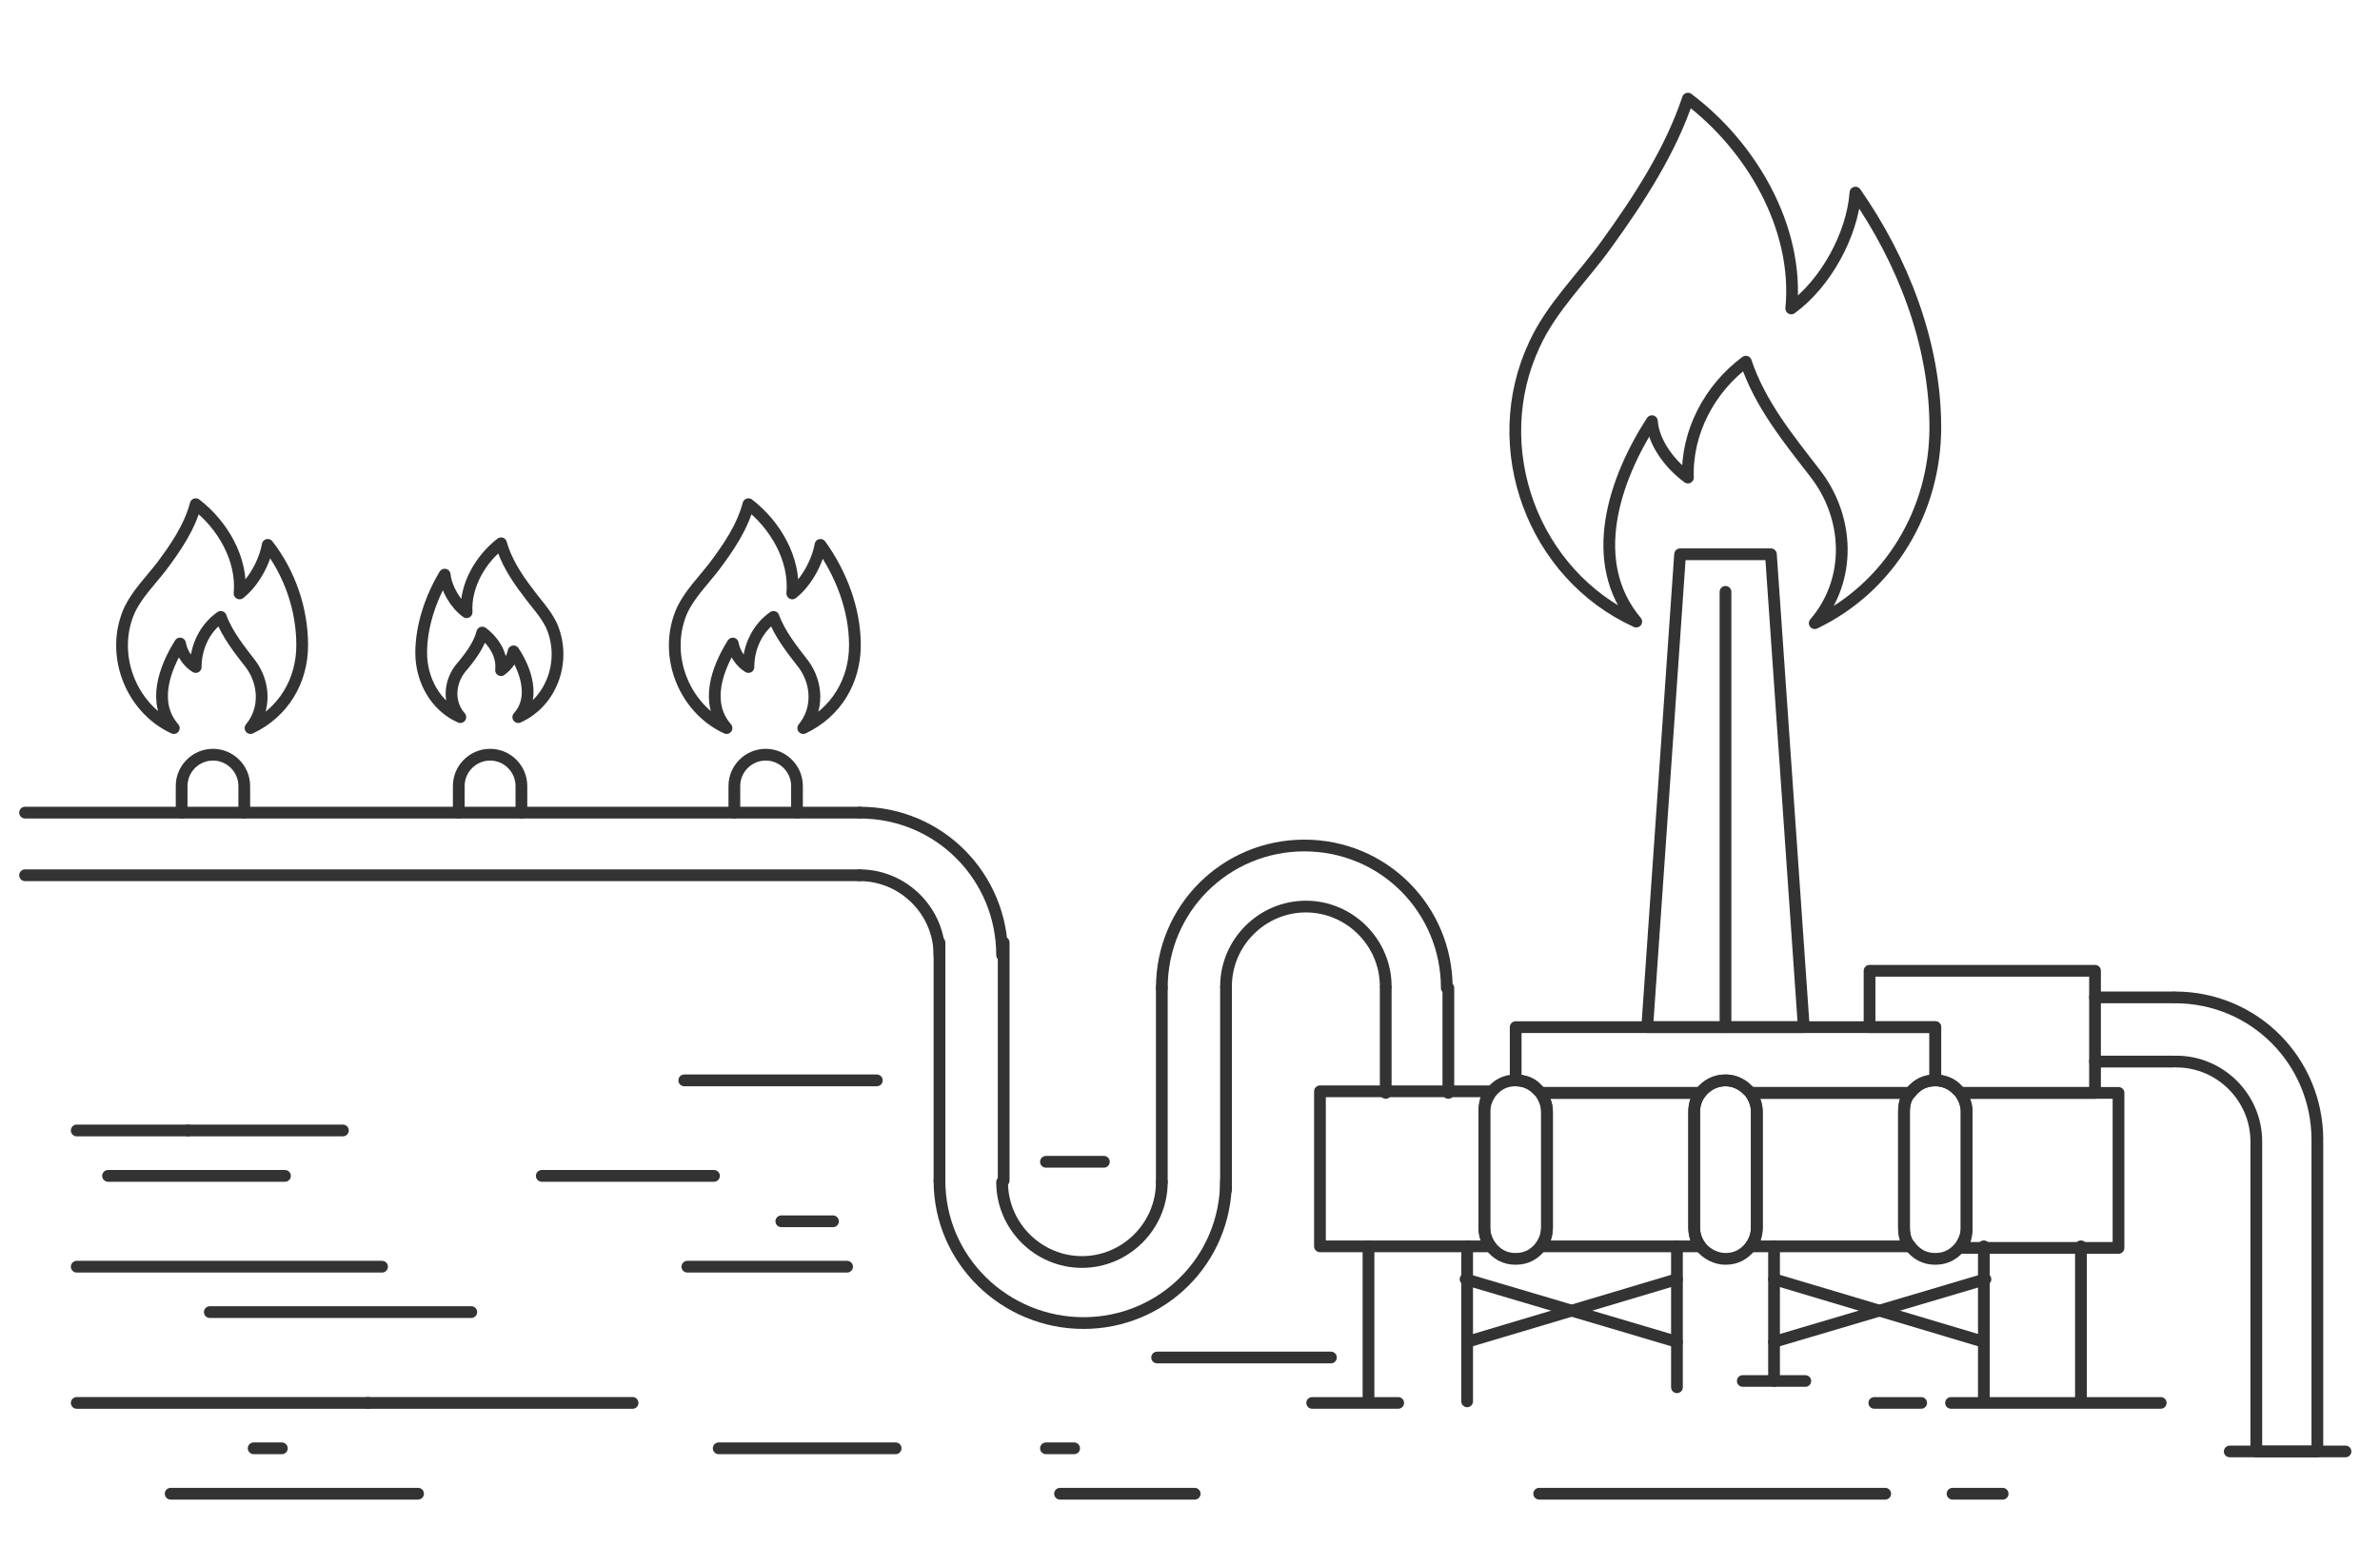 <svg id="Layer_1" xmlns="http://www.w3.org/2000/svg" viewBox="0 0 152 100"><style>.st0{fill:none;stroke:#333;stroke-linecap:round;stroke-miterlimit:10}.st0,.st1{stroke-width:.75;stroke-linejoin:round}.st1{fill:#FFF}.st1,.st2{stroke:#333;stroke-linecap:round;stroke-miterlimit:10}.st2{fill:none;stroke-width:.743}</style><path id="XMLID_1567_" class="st0" d="M11.6 51.9v-1.7c0-1.1.9-2 2-2s2 .9 2 2v1.7"/><path id="XMLID_1566_" class="st0" d="M29.3 51.9v-1.7c0-1.1.9-2 2-2s2 .9 2 2v1.7"/><path id="XMLID_1565_" class="st0" d="M46.9 51.9v-1.7c0-1.1.9-2 2-2s2 .9 2 2v1.7"/><path id="XMLID_1564_" class="st0" d="M66.8 74.2h3.7"/><g id="XMLID_1510_"><path id="XMLID_1539_" class="st0" d="M138.8 63.7h-5"/><path id="XMLID_1537_" class="st0" d="M138.8 67.8h-5"/><path id="XMLID_1562_" class="st0" d="M148 73v19.7h-3.9V73"/><g id="XMLID_1549_"><path id="XMLID_1561_" class="st0" d="M54.9 55.9H1.6"/><path id="XMLID_1560_" class="st0" d="M1.6 51.9h53.3"/><path id="XMLID_1559_" class="st0" d="M74.2 63.1c0-5.1 4.1-9.1 9.1-9.1 5.1 0 9.1 4.1 9.1 9.1"/><path id="XMLID_1592_" class="st0" d="M88.5 69.8v-6.7"/><path id="XMLID_1591_" class="st0" d="M92.5 69.8v-6.7"/><path id="XMLID_1531_" class="st0" d="M74.2 75.5V63.1"/><path id="XMLID_1529_" class="st0" d="M78.3 76V63.1"/><path id="XMLID_1556_" class="st0" d="M60 75.4V60.2"/><path id="XMLID_1555_" class="st0" d="M64.1 60.2v15.2"/><path id="XMLID_1554_" class="st0" d="M78.3 63c0-2.8 2.3-5.1 5.1-5.1s5.1 2.3 5.1 5.1"/><path id="XMLID_1553_" class="st0" d="M54.9 51.9C60 51.9 64 56 64 61"/><path id="XMLID_1552_" class="st0" d="M54.9 55.9c2.8 0 5.1 2.3 5.1 5.1"/><path id="XMLID_1551_" class="st0" d="M78.3 75.4c0 5.1-4.1 9.1-9.1 9.1s-9.2-4-9.2-9.1"/><path id="XMLID_1550_" class="st0" d="M74.2 75.5c0 2.8-2.3 5.1-5.1 5.1S64 78.3 64 75.5"/></g><g id="XMLID_1546_"><path id="XMLID_1563_" class="st0" d="M107.1 81.7l-6.7 2-6.7 2"/><path id="XMLID_1547_" class="st0" d="M107.1 85.7l-13.5-4"/></g><g id="XMLID_1543_"><path id="XMLID_1545_" class="st0" d="M113.3 85.7l13.5-4"/><path id="XMLID_1548_" class="st0" d="M113.3 81.7l6.7 2 6.7 2"/></g><path id="XMLID_1595_" class="st0" d="M133.8 62v7.8h-8.6c0-.1-.1-.1-.2-.2-.4-.4-.9-.6-1.4-.6v-3.4h-4.2V62h14.4z"/><path id="XMLID_1581_" class="st0" d="M93.7 79.6v9.9"/><path id="XMLID_1540_" class="st0" d="M87.4 89.5v-9.9"/><path id="XMLID_1599_" class="st0" d="M121.6 78.4c0 .5.1.9.4 1.2h-10.2c.3-.3.4-.8.4-1.2V71c0-.5-.2-.9-.4-1.2H122c-.3.3-.4.8-.4 1.2v7.4z"/><path id="XMLID_1542_" class="st0" d="M113.3 79.6v8.6"/><path id="XMLID_1558_" class="st0" d="M107.1 88.6v-9"/><path id="XMLID_1586_" class="st0" d="M132.9 89.5v-9.9"/><path id="XMLID_1523_" class="st0" d="M126.7 79.6v9.9"/><g id="XMLID_1524_"><path id="XMLID_1538_" class="st0" d="M115.2 65.6h-10l2.1-30.2h5.8z"/><path id="XMLID_1602_" class="st0" d="M94.8 78.4c0 .5.2.9.4 1.2H84.3v-9.9h10.9c-.3.3-.4.8-.4 1.2v7.5z"/><path id="XMLID_1585_" class="st0" d="M112.2 71v7.4c0 .5-.2.9-.4 1.2-.4.5-.9.8-1.6.8-.6 0-1.2-.3-1.6-.8-.3-.3-.4-.8-.4-1.2V71c0-.5.2-.9.4-1.2.4-.5.9-.8 1.6-.8.5 0 1 .2 1.4.6l.2.2c.2.3.4.7.4 1.2z"/><path id="XMLID_1584_" class="st0" d="M110.2 65.6V37.8"/></g><path id="XMLID_1588_" class="st0" d="M125.6 71v7.4c0 .5-.2.9-.4 1.2-.4.5-.9.8-1.6.8-.7 0-1.2-.3-1.6-.8-.3-.3-.4-.8-.4-1.2V71c0-.5.1-.9.4-1.2.4-.5.9-.8 1.6-.8.5 0 1.1.2 1.4.6l.2.2c.2.3.4.7.4 1.2z"/><path id="XMLID_1582_" class="st0" d="M123.6 65.6V69c-.7 0-1.2.3-1.6.8h-10.2c0-.1-.1-.1-.2-.2-.4-.4-.9-.6-1.4-.6-.6 0-1.2.3-1.6.8H98.4c0-.1-.1-.1-.2-.2-.4-.4-.9-.6-1.4-.6v-3.4h26.8z"/><path id="XMLID_1587_" class="st0" d="M98.8 71v7.4c0 .5-.2.9-.4 1.2-.4.5-.9.8-1.6.8-.7 0-1.2-.3-1.6-.8-.3-.3-.4-.8-.4-1.2V71c0-.5.2-.9.4-1.2.4-.5.9-.8 1.6-.8.6 0 1.1.2 1.4.6l.2.2c.2.3.4.7.4 1.2z"/><path id="XMLID_1608_" class="st0" d="M108.2 78.4c0 .5.2.9.4 1.2H98.4c.3-.3.4-.8.4-1.2V71c0-.5-.2-.9-.4-1.2h10.2c-.3.3-.4.8-.4 1.2v7.4z"/><path id="XMLID_1541_" class="st0" d="M135.3 69.8v9.9h-10.1c.3-.3.4-.8.4-1.2V71c0-.5-.2-.9-.4-1.2h10.1z"/><path id="XMLID_1518_" class="st0" d="M123.6 27.3c0 5.3-2.9 10.2-7.7 12.5 2.4-2.8 2.2-6.8 0-9.6-1.7-2.2-3.5-4.4-4.4-7.1-2.3 1.7-3.8 4.5-3.7 7.4-1.1-.8-2.2-2.2-2.3-3.6-2.4 3.7-4.2 9-1 12.8-6.6-3-9.6-11.1-6.5-17.7 1.1-2.4 3.1-4.3 4.6-6.4 2.1-2.9 4.1-6 5.2-9.3 4 3 7.1 8.2 6.6 13.4 2.2-1.6 3.9-4.7 4.1-7.4 3 4.3 5.1 9.6 5.1 15z"/><path id="XMLID_1517_" class="st2" d="M83.8 89.6h5.5"/><path id="XMLID_1516_" class="st2" d="M124.6 89.6H138"/><path id="XMLID_1515_" class="st2" d="M142.4 92.7h7.4"/><path id="XMLID_1514_" class="st2" d="M119.7 89.6h3"/><path id="XMLID_1513_" class="st2" d="M111.3 88.2h4"/><path id="XMLID_1512_" class="st0" d="M138.9 63.7c5.1 0 9.1 4.1 9.1 9.1"/><path id="XMLID_1511_" class="st0" d="M139 67.8c2.8 0 5.1 2.3 5.1 5.1"/></g><path id="XMLID_1509_" class="st0" d="M43.7 69H56"/><path id="XMLID_1508_" class="st0" d="M19.3 41.2c0 2.3-1.2 4.3-3.3 5.3 1-1.2.9-2.9 0-4.1-.7-.9-1.5-1.9-1.9-3-1 .7-1.6 1.9-1.6 3.2-.5-.3-.9-.9-1-1.5-1 1.6-1.8 3.8-.4 5.4-2.8-1.3-4.1-4.8-2.8-7.6.5-1 1.3-1.8 2-2.7.9-1.2 1.8-2.5 2.2-4 1.7 1.3 3 3.5 2.8 5.7.9-.7 1.6-2 1.8-3.1 1.4 1.8 2.2 4.1 2.2 6.4z"/><path id="XMLID_1507_" class="st0" d="M54.6 41.2c0 2.3-1.2 4.3-3.3 5.3 1-1.2.9-2.9 0-4.1-.7-.9-1.5-1.9-1.9-3-1 .7-1.6 1.9-1.6 3.2-.5-.3-.9-.9-1-1.5-1 1.6-1.8 3.8-.4 5.4-2.8-1.3-4.1-4.8-2.8-7.6.5-1 1.3-1.8 2-2.7.9-1.2 1.8-2.5 2.2-4 1.7 1.3 3 3.5 2.8 5.7.9-.7 1.6-2 1.8-3.1 1.3 1.8 2.2 4.1 2.2 6.4z"/><path id="XMLID_1506_" class="st0" d="M26.9 41.7c0 1.7.9 3.4 2.5 4.1-.8-.9-.7-2.2 0-3.1.6-.7 1.2-1.5 1.4-2.3.8.6 1.3 1.5 1.2 2.4.4-.3.7-.7.8-1.2.8 1.2 1.4 3 .3 4.2 2.2-1 3.1-3.7 2.1-5.9-.4-.8-1-1.4-1.5-2.1-.7-.9-1.4-2-1.7-3.1-1.3 1-2.3 2.7-2.2 4.4-.7-.5-1.3-1.5-1.4-2.4-.9 1.5-1.5 3.3-1.5 5z"/><path id="XMLID_1505_" class="st0" d="M98.3 95.4h22.1"/><path id="XMLID_1504_" class="st0" d="M124.7 95.4h3.2"/><path id="XMLID_1503_" class="st0" d="M10.9 95.4h15.8"/><path id="XMLID_1502_" class="st0" d="M67.7 95.4h8.6"/><path id="XMLID_1501_" class="st0" d="M23.5 89.6h16.9"/><path id="XMLID_1500_" class="st0" d="M4.9 89.6h18.6"/><path id="XMLID_1499_" class="st0" d="M13.4 83.8h16.7"/><path id="XMLID_1498_" class="st0" d="M12 72.2h9.9"/><path id="XMLID_1497_" class="st0" d="M4.9 72.2H12"/><path id="XMLID_1496_" class="st0" d="M49.9 78h3.3"/><path id="XMLID_1495_" class="st0" d="M73.9 86.7H85"/><path id="XMLID_1494_" class="st0" d="M34.6 75.1h11"/><path id="XMLID_1493_" class="st0" d="M6.9 75.1h11.3"/><path id="XMLID_1492_" class="st0" d="M43.9 80.9h10.2"/><path id="XMLID_1491_" class="st0" d="M4.9 80.9h19.5"/><path id="XMLID_1155_" class="st0" d="M16.2 92.5H18"/><path id="XMLID_705_" class="st0" d="M66.8 92.5h1.8"/><path id="XMLID_687_" class="st0" d="M45.9 92.5h11.3"/></svg>